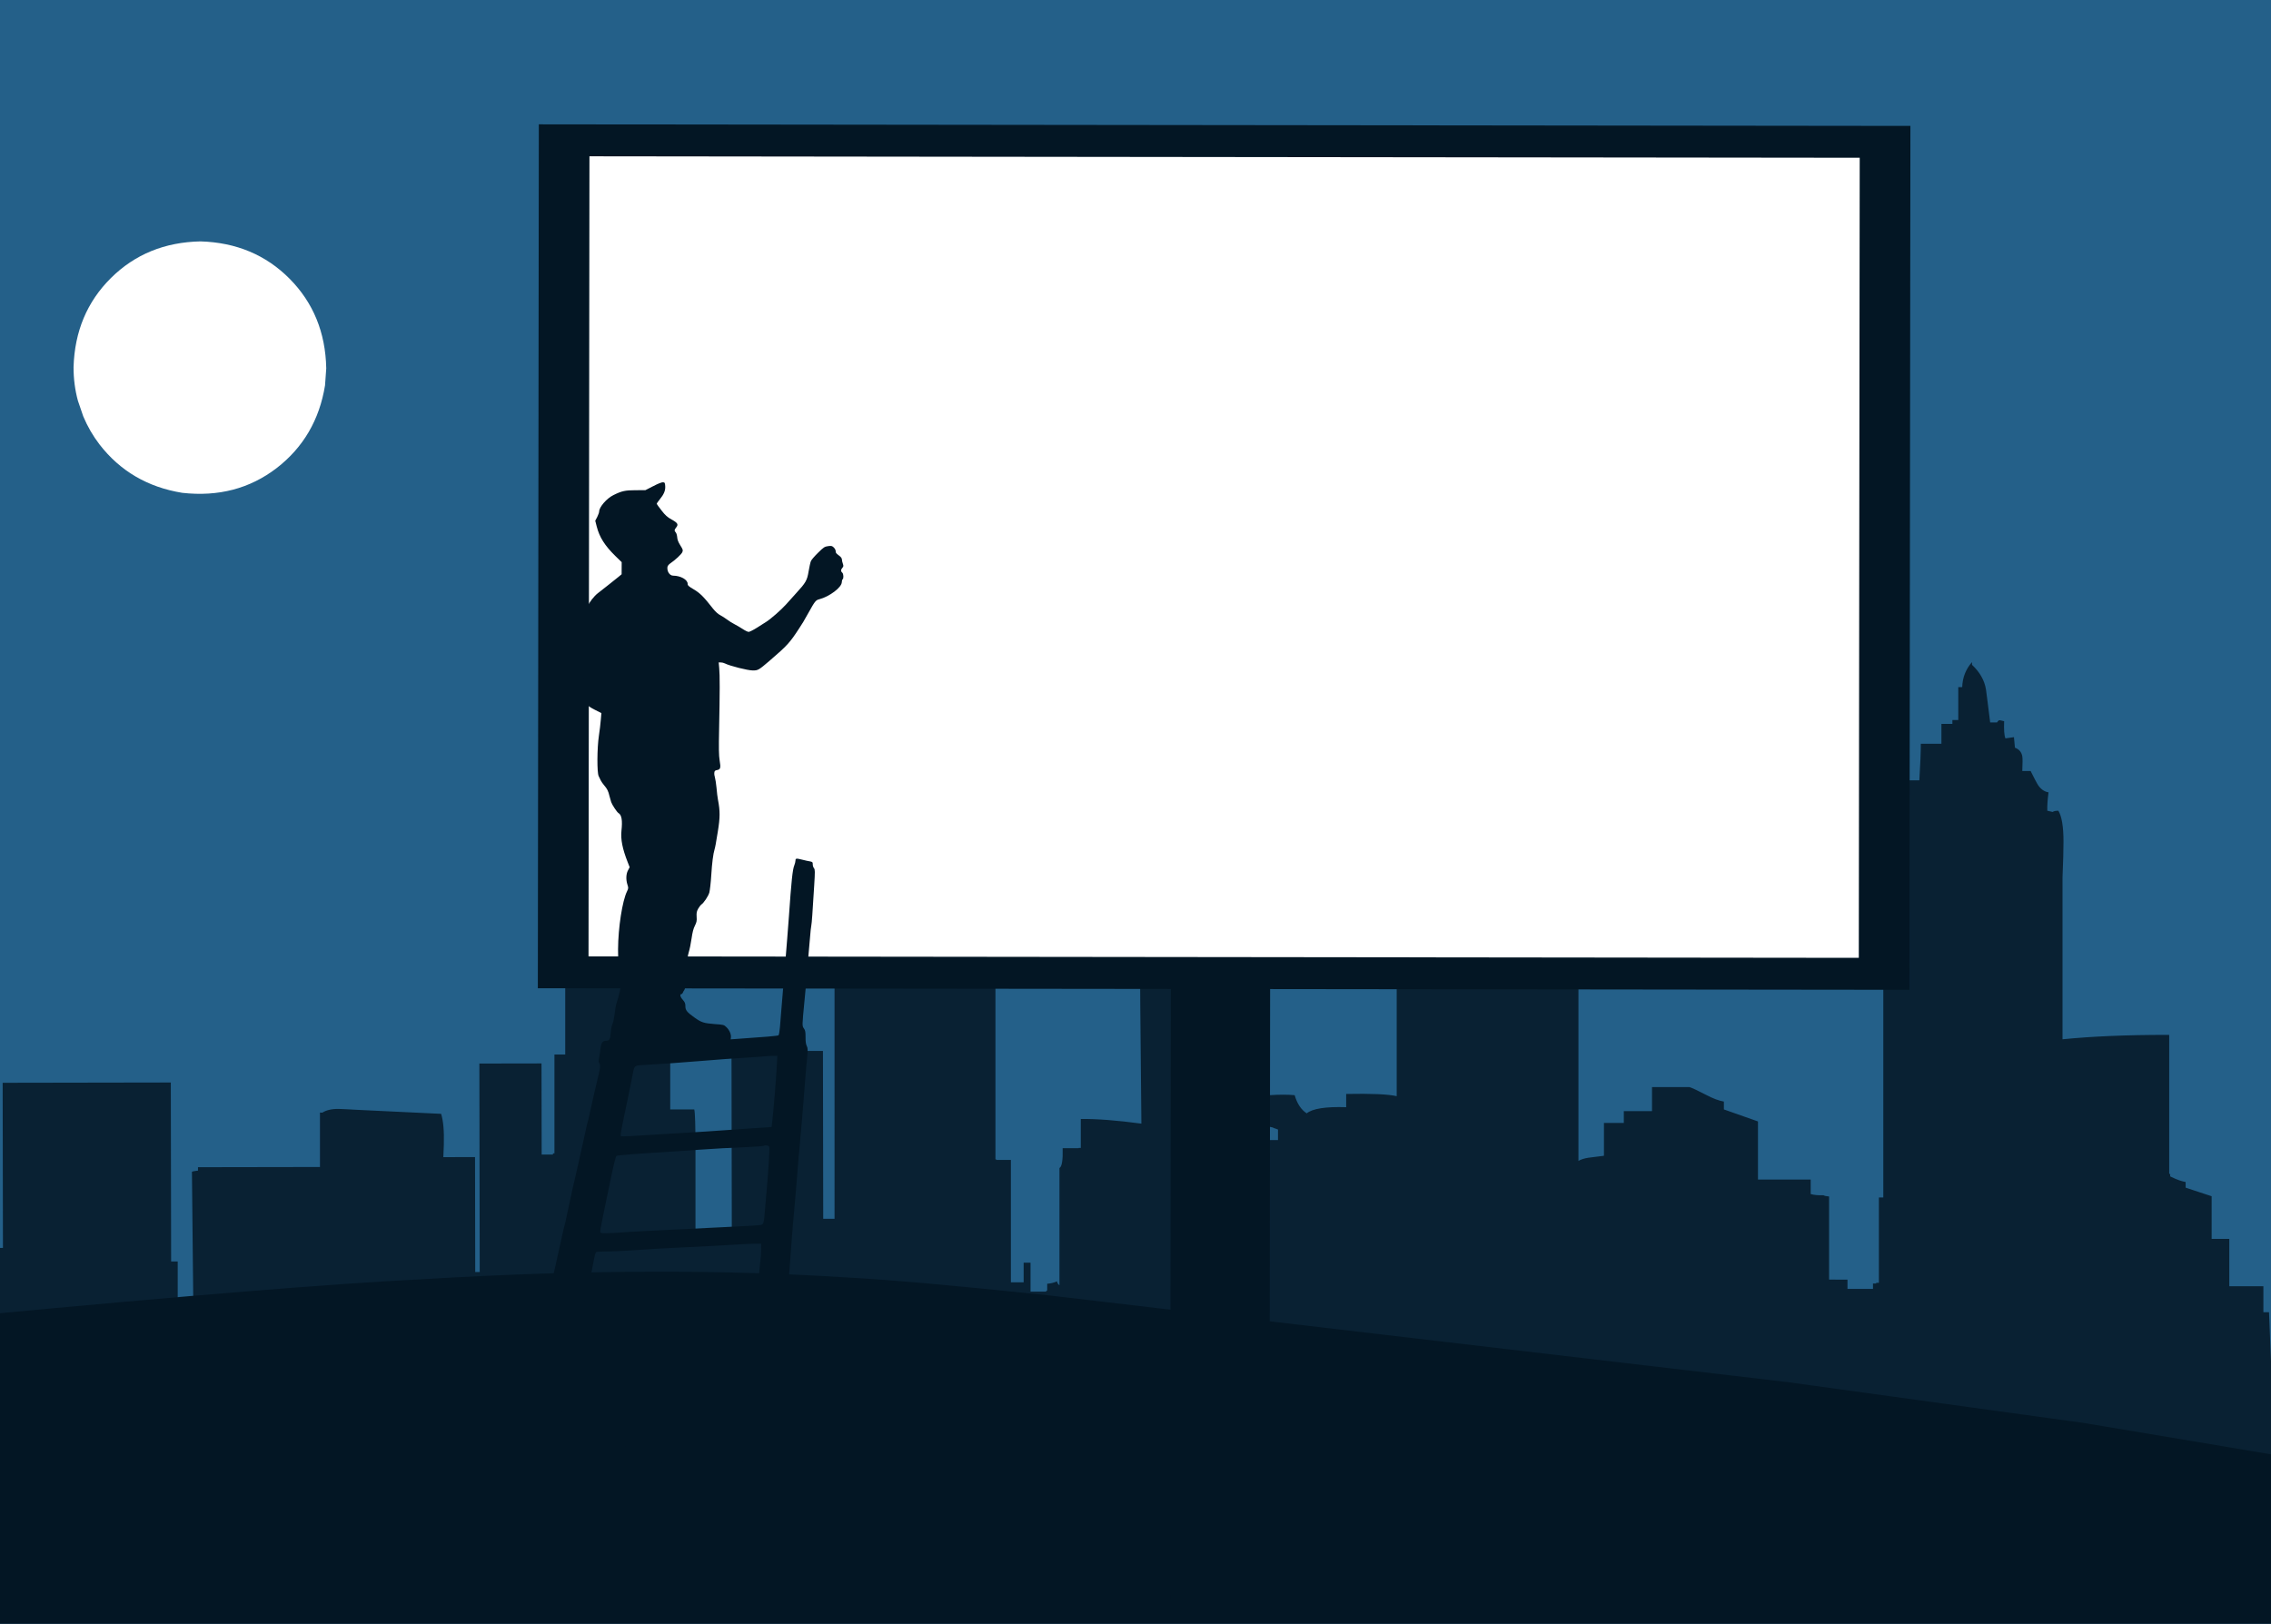<?xml version='1.0' encoding='utf-8'?>
<svg xmlns="http://www.w3.org/2000/svg" width="1404px" height="1004px" version="1.1" viewBox="-164 538 1404 1004"><rect x="-164" y="538" width="1404" height="1004" fill="#808080" stroke="none"/> <g fill="#246089"> <path d="m186.63 791.85c-0.086 2.6e-4 -0.169 0.034-0.23 0.096-0.061 0.061-0.095 0.144-0.095 0.23l0.805 502.78c2.4e-4 0.18 0.146 0.326 0.326 0.325l703.14-1.123c0.086-5e-4 0.169-0.034 0.23-0.096 0.061-0.061 0.095-0.144 0.095-0.23l-0.804-502.78c-2.4e-4 -0.18-0.147-0.325-0.326-0.325l-703.14 1.124z"/> </g> <g fill="#092133"> <path d="m194.09 1123.8 25.548-0.044 25.548-0.043q0.069 40.307 0.139 80.614-25.548 0.044-51.096 0.088-0.069-40.307-0.139-80.614"/> <path d="m194.42 1175 22.6-0.039q0.03 17.45 0.06 34.9-11.3 0.02-22.6 0.04-0.03-17.45-0.06-34.9"/> <path d="m190.35 1174 9.209-0.016 9.209-0.016q0.03 17.464 0.06 34.928-9.209 0.016-18.419 0.032-0.03-17.465-0.06-34.929"/> <path d="m253.44 1149.5 22.171-0.038 22.171-0.039q0.038 22.171 0.076 44.343-22.171 0.038-44.342 0.076-0.038-22.172-0.076-44.342"/> <path d="m319.79 1146.5 8.915-0.015 8.915-0.015q0.047 27.273 0.094 54.546-8.915 0.015-17.831 0.031-0.047-27.273-0.094-54.546"/> <path d="m338.94 1118 9.441-0.017 9.441-0.016q0.071 41.39 0.142 82.782-9.441 0.016-18.883 0.033-0.071-41.391-0.142-82.782"/> <path d="m415.55 1114.2 13.893-0.023 13.893-0.023q0.078 46.994 0.155 93.987-13.892 0.023-27.785 0.046-0.077-46.994-0.155-93.987"/> <path d="m783.17 1014.8v0.001l3.354 6.4e-4v-1.194l1.788 0.001 2.5e-4 -9.987 1.192 0.002c0.098-2.934 1.093-5.466 2.981-7.604l-2.4e-4 0.82c2.285 2.137 3.787 4.629 4.25 7.527 0.284 1.777 0.62 5.119 1.267 9.986l2.087 0.001c0.297-0.498 0.568-0.703 0.82-0.672 0.148 0.019 0.595 0.099 1.34 0.298-0.098 2.534 0.025 4.272 0.373 5.217l2.609-0.373 0.298 3.204c1.243 0.447 1.999 1.316 2.236 2.609 0.109 0.593 0.098 2.085-2.3e-4 4.471l2.534 0.001c0.398 0.693 0.974 2.037 2.012 3.874 0.902 1.597 2.138 2.408 3.43 2.607-0.298 2.187-0.423 4.05-0.373 5.59 0.695 0.15 1.242 0.274 1.639 0.372 0.298-0.249 0.869-0.372 1.714-0.372 1.042 1.69 1.565 4.818 1.565 9.39 0 2.534-0.098 6.186-0.298 10.957l3.7e-4 49.112c8.943-0.896 19.5-1.342 31.673-1.342l0.745 0.001 3.6e-4 42.18c0.098 0.051 0.2 0.1 0.298 0.151l1.4e-4 0.669c0.149 0.049 0.286 0.146 0.447 0.223 1.68 0.816 3.104 1.292 4.248 1.491l-1e-4 1.714 7.901 2.608 2.5e-4 12.966 5.365 0.002-1e-4 14.382 10.359 0.001 2.6e-4 7.899 1.713 0.001 2.455 61.034-697.25-35.167-2.1e-4 -19.156c0.249-0.049 0.571-0.125 0.969-0.222 0.347-1.589 0.612-2.736 0.82-3.429 0.388-1.294 1.218-1.963 2.459-2.012 0.198 0.347 0.447 0.521 0.745 0.522 0.447-0.297 0.72-0.769 0.82-1.415-0.298-0.399-0.505-1.267-0.596-2.608-0.108-1.588-0.174-2.46-0.224-2.608 0.497-0.049 0.845-0.124 1.044-0.224-0.447-0.247-0.696-0.647-0.745-1.193l0.969 0.003c0.049-0.35 0.223-0.575 0.522-0.674l-6e-5 0.224c0.1 0.098 0.198 0.323 0.298 0.669l4.472-0.223-1.4e-4 -0.447c-0.1-0.099-0.174-0.323-0.223-0.67l1.043 1e-3c0.049 0.048 0.124 0.122 0.224 0.221l-0.224 1.118c1.043 0.05 1.863-0.074 2.459-0.373 0.1-0.098 0.17-0.032 0.298 0.151 0.223 0.318 0.571 0.695 0.969 1.192-0.298 0.398-0.447 0.871-0.447 1.416 0.745 0.447 1.391 0.694 1.938 0.745 0.249-0.398 0.646-0.584 1.193-0.523 0.349 0.038 1.069 0.125 2.161 0.223l-1e-4 -1.118 0.224 0.001c0.398 0.793 0.943 1.266 1.64 1.415l-1.2e-4 -17.886 3.801 0.002c0.051-7.107-0.496-14.212-1.64-21.316 0.645 0.049 1.316 0.198 2.012 0.448v-1.193c-0.198-0.349-0.322-0.896-0.373-1.641l0.372 0.002c0.845 1.39 1.814 2.185 2.907 2.385l9e-5 -0.298c-1.043-1.044-1.316-1.987-0.82-2.832 0.149-0.795 0.503-1.224 0.969-1.491 0.587-0.336 0.92-0.72 1.118-0.967l-6e-5 -10.359c0.496-0.199 1.192-0.347 2.087-0.447 0.249 0.397 0.522 0.696 0.82 0.895-0.943 1.937-1.367 5.391-1.267 10.359 0.694-0.051 1.391-0.2 2.087-0.447l6e-5 2.83c0.298 0.497 0.412 1.032 0.224 1.565-0.111 0.315-0.373 0.844-0.671 1.642l0.82 0.002c0.249-1.244 1.216-2.038 2.906-2.388l6e-5 0.448c-0.695 0.297-1.118 0.944-1.267 1.938 0.994 0.199 1.689 0.47 2.087 0.819-1.242 1.491-1.874 4.497-1.938 9.018-0.035 2.535 0.051 6.211 0.298 11.03l2.161 0.002 1.2e-4 3.201 0.298 0.002v0.371c2.087-0.098 3.354 0.175 3.801 0.822 0.347 0.247 0.198 0.647-0.447 1.192l16.172 0.001v16.767l4.173 0.002-1.8e-4 -0.075 0.596 1e-3 -0.447-43.972c1.143-0.449 5.142-0.596 11.999-0.448 1.093-0.647 4.595-0.876 10.508-0.746 5.266 0.117 8.69 0.367 10.285 0.745 0.492 0.117 1.539 0.197 3.13 0.224 1.192 0.021 2.087 0.174 2.683 0.521 0.1 0.151 0.198 0.349 0.298 0.596l-2.4e-4 -18.854 0.745 0.001c1.143-0.747 2.807-1.151 4.993-1.12 1.293 0.018 3.304 0.164 6.037 0.298 11.427 0.56 19.775 0.945 25.041 1.192 0.645 2.037 0.948 5.194 0.82 9.467-0.072 2.385-0.249 5.762-0.447 10.136l1.267 0.002v2.83l2.832 0.002c0.745 2.234 1.054 6.085 0.894 11.55-0.088 3.03-0.249 7.178-0.447 12.446l4.024 3e-4 -6e-5 1.639 3.354 1e-3 -6e-5 1.64 2.832 0.002 1e-4 4.32 6.186 9e-4v4.395l0.82 0.003 6e-5 -0.076 0.298 0.001c0.049-3.826-0.049-7.032-0.298-9.615v-5.142l1.938 0.002-1.8e-4 -2.836 4.099 0.001c0.298 0.693 0.471 1.489 0.522 2.384l1.192 5e-4 -1.3e-4 -30.781 4.099 0.003 3.6e-4 -0.374 0.447 0.002-3.2e-4 -30.036 3.279 0.002-2.5e-4 -32.42c2.236-0.299 3.417-1.092 3.502-2.386 0.112-1.689 0.47-2.76 1.118-3.204 0.943-0.648 2.749-0.704 5.291-1.192 3.708-0.712 7.228-1.358 10.806-0.969 0.993 0.108 4.72 0.82 11.179 2.161l4.8e-4 54.703 7.303 1e-3c0.249 0.843 0.373 4.868 0.373 12.071l2.4e-4 24.818 7.527 0.001-1.8e-4 1.936 9.688 0.001 1.2e-4 5.216 4.769 5e-4 4.9e-4 21.612 0.224 0.001-3.7e-4 0.073 7.453 0.002 0.521-0.448v-1.565l1.267 1e-3 3.6e-4 -1.193 1.639 0.002-3.7e-4 -2.088 1.789 0.001v2.085l2.981 9e-4 -1.9e-4 -29.29 4.397 0.003-7.9e-4 -98.004c0.447-0.098 0.994-0.248 1.64-0.447 0.547-2.683 0.986-4.625 1.341-5.813 0.639-2.138 1.987-3.254 4.025-3.353 0.347 0.546 0.745 0.795 1.192 0.745 0.696-0.496 1.093-1.29 1.193-2.384-0.398-0.647-0.66-2.112-0.82-4.397-0.187-2.684-0.323-4.148-0.372-4.397 0.745-0.049 1.316-0.173 1.714-0.372-0.695-0.448-1.118-1.118-1.267-2.013l1.565 0.002c0.149-0.598 0.447-0.995 0.894-1.194v0.372c0.149 0.198 0.273 0.595 0.373 1.192l7.378-0.372 3.7e-4 -0.82c-0.149-0.2-0.273-0.596-0.373-1.194l1.639 0.002c0.1 0.096 0.249 0.222 0.447 0.371l-0.447 2.014c1.739 0.049 3.13-0.2 4.173-0.746 0.098-0.099 0.198 0.025 0.298 0.373 0.496 0.497 1.069 1.167 1.714 2.013-0.547 0.696-0.82 1.491-0.82 2.386 1.192 0.745 2.285 1.142 3.279 1.192 0.448-0.596 1.089-0.806 1.938-0.745 0.546 0.039 1.689 0.098 3.428 0.298l1.9e-4 -1.939 0.373 1e-3c0.745 1.49 1.714 2.283 2.906 2.385 0.547 0.2 1.069 0.2 1.565 2e-4 0.347 0.298 0.671 0.695 0.969 1.192-1.193 1.043-1.358 3.332-0.447 6.856 0.63 2.44 1.441 4.569 2.385 6.411l0.522 1e-3c0.049-0.598 0.175-1.146 0.373-1.642l0.373 0.002c0.298 1.488 1.143 2.434 2.534 2.831 0.298 0.546 0.45 1.517 0.373 2.906-0.072 1.293 0.004 2.203 0.372 2.684 0.278 0.362 1.118 0.869 2.459 1.564l6.6e-4 74.004 0.298 0.001-1.8e-4 0.148 4.397 0.002v37.187l3.876 0.002-3e-4 -5.964 2.087 0.002v8.79l4.621 2e-3 0.447-0.374 1.3e-4 -2.012c1.143-0.099 2.136-0.347 2.981-0.745 0.1 0.547 0.347 0.943 0.745 1.192l-1.5e-4 -35.624c0.746-0.399 1.069-2.411 0.969-6.039l4.844 0.002-1.4e-4 -0.076 0.671 0.002 1e-4 -8.794c4.919-0.049 11.055 0.422 18.407 1.414-0.298-27.077-0.447-47.398-0.447-60.961l0.894 0.002c0.894-0.599 2.758-1.219 5.589-1.865 2.832-0.646 5.068-0.969 6.707-0.969l-3.4e-4 -28.767 0.447 0.002v-0.448l1.269 0.001v26.828l0.373 1e-3v0.446c0.844-2e-4 1.987 0.125 3.428 0.373l-2e-4 2.012c0.149 0.2 0.298 0.596 0.447 1.194 2.634 0.049 4.62 0.571 5.962 1.565 0.347 0.595 0.572 1.863 0.671 3.801l-1.5e-4 7.006c-0.049 2.333-0.15 5.142-0.298 8.42l6e-4 50.38 2.459 0.002 1e-4 -2.462c1.042-0.298 4.023-0.421 8.943-0.373l-1.8e-4 -1.192 5.066 0.002-2e-4 -3.207-1.267-0.446c-0.2-0.15-0.622-0.274-1.269-0.373v-9.614c2.932-0.2 5.466-0.2 7.603-5e-4 0.745 2.583 1.962 4.422 3.652 5.515 1.787-1.441 5.787-2.062 11.998-1.863l-2e-4 -4.024c7.601-0.15 12.718 0.074 15.352 0.67l-3.6e-4 -49.932 34.132-1.565c2.085 0.645 6.629 3.059 13.636 7.229 0.841 0.501 3.328 1.565 7.453 3.205l5e-4 60.737c0.745-0.446 1.764-0.772 3.055-0.968 0.994-0.151 2.559-0.347 4.695-0.595l1.7e-4 -9.987 6.036 0.002 2e-4 -3.579 8.57 0.002-4.6e-4 -7.307 11.403 0.001c0.894 0.295 2.584 1.088 5.066 2.383 2.088 1.09 3.877 1.764 5.368 2.013l-1.6e-4 2.386 10.359 3.652 1.8e-4 17.662 16.022 9e-4 1.3e-4 4.396c0.944 0.298 2.236 0.422 3.876 0.372 0.347 0.2 0.918 0.322 1.714 0.373l2.5e-4 25.264 5.589 0.002 2.6e-4 2.829 7.749 9e-4 -2.5e-4 -1.641 0.972 0.001-2.5e-4 -0.225 0.82 0.002-1e-4 -25.936 1.341 0.001-4.8e-4 -119.91c0.943-0.397 2.757-0.545 5.438-0.447v-6.411l5.515 0.002c0.298-4.869 0.447-8.572 0.447-11.104l6.26 0.002v-6.038-3.5e-4z"/> </g> <g fill="#fff"> <path d="m622.55 928.15-0.721 11.825q-5.43 35.755-32.726 57.344-27.486 21.572-64.94 17.762-35.756-5.43-57.345-32.726-6.917-8.823-11.425-19.251l-3.801-10.726q-3.147-11.076-3.257-23.137 0.703-37.021 25.127-61.754 24.425-24.733 61.434-25.898 37.021 0.702 61.753 25.127 24.733 24.425 25.899 61.434z"/> </g> <g fill="#031624"> <path d="m392.02 1181.2q-33.472 0.053-70.502 2.3-39.285 1.908-134.57 10.909l0.118 72.707 3.9e-4 0.261 0.044 27.531c2.4e-4 0.18 0.146 0.326 0.326 0.325l703.14-1.123c0.086-5e-4 0.169-0.034 0.23-0.096 0.061-0.061 0.095-0.144 0.095-0.23l-0.044-27.53-0.045-28.298-64.284-10.772-90.102-12.429-224.58-26.363q-42.499-4.465-61.061-5.42-27.866-1.82-58.764-1.77z"/> </g> <g fill="#0d2a3e"> <path d="m528.19 1143.8 7.35-43.078q4.903-13.36 5.299-20.089 0.266-3.384 0.082-6.653l-1.193-12.425-0.065-3.539 4.328-37.819q-7.051-21.159-8.141-29.754-0.377-3.678 0.289-5.56 0.167-1.254 2.569-4.024 0.357-0.997 0.091-1.308l-4.683-6.614q-0.528-0.889 0.581-3.59-0.126-1.056-0.441-1.365l-6.022-6.337q-2.033-2.997-1.672-4.372-0.302-2.674 4.79-9.222l14.748-14.125 19.304 49.98q-6.198-16.962-3.971-20.521 1.812-4.563 14.484-3.466l26.194 45.025-5.032 135.9-68.89 2.959"/> </g> <g fill="#031624"> <path d="m534.23 853.14c6.6e-4 0.44-1.923 2.811-4.012 4.962-3.243 3.391-4.202 6.421-2.739 8.594 0.359 0.523 0.938 1.237 1.269 1.567 0.469 0.468 0.552 0.853 0.499 2.009l-0.08 1.431-2.477 0.169c-3.138 0.198-4.762 0.503-5.009 0.89-0.083 0.138-0.19 1.817-0.214 3.717-0.022 3.551 0.061 3.826 1.246 4.457 0.744 0.384 2.755 1.042 3.939 1.26 0.771 0.137 1.019 0.302 0.964 0.632-0.055 0.248-0.357 0.468-0.715 0.524-0.936 0.139-1.292 1.048-0.74 1.874 0.248 0.385 0.635 0.769 0.855 0.852 0.441 0.164 0.553 1.458 0.113 1.459-0.33 6.1e-4 -0.356 1.57-0.025 1.762 0.11 0.082 0.277 1.403 0.363 2.917 0.085 1.542 0.28 2.918 0.473 3.11 0.166 0.165 0.304 0.468 0.304 0.688 8e-4 0.496 1.05 2.752 1.713 3.686 0.662 0.935 0.691 1.678 0.43 10.956-0.234 8.342 0.103 12.994 1.239 17.205 1.136 4.32 1.413 5.531 1.553 7.183 0.14 1.679 0.14 1.679-0.85 2.452-0.55 0.414-1.401 1.324-1.923 2.04-1.566 2.149-5.295 11.516-5.786 14.517-0.218 1.487 0.341 6.607 0.866 7.597 0.221 0.413 0.745 1.155 1.186 1.65 0.414 0.495 0.994 1.595 1.243 2.421 0.581 1.816 1.96 3.19 3.667 3.628 1.102 0.274 1.185 0.356 1.186 1.181 8e-4 0.496-0.3 1.846-0.683 3.003-0.795 2.423-0.848 3.305-0.268 4.652 0.442 1.073 2.124 2.585 3.143 2.858 0.578 0.137 0.634 0.247 0.442 1.294-0.109 0.606-0.245 1.9-0.271 2.836-0.026 0.964-0.19 1.873-0.355 2.065-0.137 0.193-0.356 1.047-0.465 1.901-0.244 2.065 0.308 3.275 2.845 6.272 1.793 2.117 1.959 2.447 2.126 3.851 0.084 0.853 0.416 2.174 0.693 2.972 0.276 0.77 0.609 2.146 0.693 3.028l0.168 1.596-1.84 2.756c-2.115 3.197-3.981 6.999-5.488 11.296-0.877 2.48-1.068 3.416-1.065 5.095 3e-3 1.9 0.113 2.312 1.107 4.266 1.215 2.42 1.932 3.053 4.356 3.819 1.377 0.439 1.543 0.576 1.957 1.621 0.747 1.953 0.583 2.945-1.091 6.554-1.509 3.251-1.564 3.388-1.396 5.123 0.168 1.762 1.387 6.633 1.884 7.568 0.138 0.275 0.386 0.495 0.496 0.495 0.138-2e-4 1.318-2.205 2.635-4.904 4.884-9.946 6.86-13.804 8.7-16.945 0.412-0.716 0.769-1.377 0.768-1.46 0-0.083 0.412-0.799 0.906-1.571 0.522-0.799 1.153-1.846 1.455-2.315 1.181-2.039 5.547-8.901 6.838-10.83 0.769-1.13 1.922-2.949 2.526-3.996 1.345-2.287 2.307-3.556 1.373-1.792-1.317 2.48-3.623 6.559-5.682 10.058-2.334 3.969-4.448 7.688-5.354 9.368-4.062 7.468-6.917 13.005-10.374 20.114-0.219 0.44-0.961 1.901-1.647 3.223-0.686 1.323-1.702 3.444-2.25 4.739-0.96 2.231-0.987 2.397-0.9 5.15 0.086 2.229 0.253 3.193 0.75 4.376 0.636 1.458 0.664 1.789 0.732 9.909 0.065 6.36-0.014 8.645-0.26 9.361-1.864 4.958-2.083 5.812-1.78 6.197 1.104 1.32 3.579-0.335 9.488-6.319 4.425-4.467 4.48-4.495 0.908-0.304-2.446 2.866-6.541 6.975-8.191 8.189-0.522 0.414-1.43 0.8-2.008 0.912-1.266 0.25-1.431 0.553-1.977 3.61-0.518 2.864-1.092 5.425-2.46 10.713-1.149 4.544-1.832 7.959-2.458 12.117-0.218 1.652-0.49 3.36-0.545 3.773-0.054 0.386-0.575 1.873-1.123 3.305-0.548 1.405-1.233 3.554-1.506 4.765-1.641 6.748-2.243 9.116-2.435 9.309-0.11 0.138-1.045 0.304-2.092 0.416-1.817 0.196-1.899 0.224-1.981 0.939l-0.081 0.744-8.644 0.179 0.015 9.47 0.015 9.47 1.322 0.439c0.744 0.246 1.433 0.631 1.571 0.851 0.11 0.22 0.287 7.433 0.383 16.022l0.19 15.637-1.349 0.003c-1.294 0.002-4.019 0.254-9.359 0.84-3.165 0.362-7.982 1.141-14.449 2.362-4.651 0.861-6.881 1.278-8.67 1.556-0.991 0.167-2.477 0.499-3.303 0.721-0.826 0.222-4.046 0.64-7.156 0.947-5.918 0.588-10.597 1.063-16.79 1.762-2.037 0.224-5.698 0.615-8.12 0.839-2.422 0.252-4.954 0.586-5.642 0.752-1.266 0.332-10.236 3.237-18.711 6.059-2.641 0.885-5.338 1.743-5.971 1.909-0.935 0.249-1.321 0.581-2.254 1.931-0.604 0.909-1.648 2.343-2.362 3.253-0.687 0.882-2.225 2.949-3.434 4.63-1.209 1.654-2.445 3.335-2.719 3.721-0.302 0.386-1.841 2.425-3.434 4.521-1.593 2.095-2.912 3.996-2.912 4.188 6.2e-4 0.33 24.2 0.347 151.83 0.144 145-0.232 151.83-0.271 151.58-0.738-0.138-0.247-0.249-0.771-0.25-1.156-6.4e-4 -0.386-0.037-5.836-0.075-12.114-0.069-8.781-0.156-11.59-0.432-12.112-0.221-0.385-0.442-0.908-0.525-1.183-0.083-0.247-0.359-0.468-0.607-0.467-0.248 2e-4 -0.826-0.164-1.294-0.383-0.496-0.219-1.818-0.658-2.947-0.987-1.129-0.329-2.561-0.767-3.167-0.959-0.606-0.191-1.901-0.575-2.892-0.821-0.992-0.274-2.286-0.657-2.892-0.849-0.606-0.192-3.03-0.931-5.371-1.615-2.341-0.658-4.875-1.424-5.646-1.643-3.526-1.068-7.437-2.135-10.466-2.902-0.606-0.164-1.652-0.465-2.341-0.684-1.35-0.466-0.909-0.467-25.467-0.758-8.177-0.097-14.894-0.197-14.922-0.224-0.083-0.055-0.678-10.598-1.077-19.297-0.228-5.01-0.456-9.827-0.54-10.763-0.197-2.505-0.059-2.78 1.564-3.141 0.771-0.166 1.514-0.443 1.623-0.635 0.11-0.193 0.213-4.433 0.205-9.443-0.013-8.342-0.042-9.14-0.483-9.305-0.248-0.11-2.341-0.162-4.598-0.13l-4.157 0.033-0.415-1.183-0.443-1.21-3.469-0.077c-2.836-0.051-3.496-0.132-3.635-0.49-0.304-0.798-0.727-6.827-1.015-14.837-0.346-9.387-0.717-17.645-1.171-26.509-0.227-4.35-0.258-6.497-0.066-6.69 0.165-0.166 0.687-0.497 1.21-0.746l0.935-0.469 0.079-2.478c0.053-1.404 0.216-2.643 0.408-2.891 0.192-0.22 0.576-0.854 0.851-1.377 0.302-0.524 0.961-1.571 1.455-2.315 1.016-1.516 1.043-1.791 0.461-4.295-0.582-2.394-0.75-4.129-0.476-4.9 0.165-0.385 0.053-1.651-0.253-3.441-1.695-9.77-3.143-20.229-2.869-20.533 0.083-0.083 0.633-0.166 1.239-0.195 0.578-0.028 1.183-0.14 1.349-0.222 0.248-0.166 5.16-10.002 8.178-16.421 0.823-1.735 1.866-3.967 2.332-4.958 1.372-2.893 1.537-3.169 2.06-3.252 1.128-0.222 2.256-0.967 2.557-1.711 0.164-0.44 0.741-1.157 1.236-1.598 0.605-0.579 0.989-1.268 1.235-2.205 0.164-0.771 0.493-1.46 0.713-1.542 0.22-0.083 0.659-0.744 0.989-1.46 0.302-0.744 0.659-1.377 0.741-1.461 0.11-0.082 0.384-0.469 0.659-0.882 0.659-1.075 0.574-2.506-0.226-3.771l-0.663-1.073 0.631-1.212c2.937-5.594 4.062-7.99 3.841-8.21-0.331-0.33-1.846-1.126-12.647-6.587-4.684-2.361-9.148-4.639-9.891-5.022-0.744-0.412-1.515-0.741-1.681-0.741-0.193 2.4e-4 -1.346 1.984-2.581 4.409-3.814 7.522-4.665 9.092-5.188 9.782l-0.522 0.661-0.167-1.073c-0.083-0.66-0.664-1.871-1.464-3.053-0.718-1.101-1.546-2.613-1.795-3.383-0.249-0.77-0.884-2.339-1.354-3.467-0.94-2.173-2.296-6.438-2.933-9.217-0.943-4.128-1.856-7.21-2.408-8.31-0.497-0.962-0.856-1.237-3.391-2.83-1.46-0.879-1.709-1.181-1.875-2.062-0.139-0.743-0.608-1.431-1.629-2.42-1.544-1.512-1.406-1.044-2.627-7.347-0.777-3.825-1.253-9-1.036-10.845 0.136-1.019 0.052-1.845-0.252-2.753-0.249-0.715-0.443-1.761-0.444-2.367-0.002-1.404 0.465-1.653 3.576-1.905 1.294-0.112 2.532-0.307 2.697-0.417 1.1-0.662-0.581-1.623-3.445-1.949l-1.735-0.19-0.002-1.322c-0.001-0.743 0.135-1.432 0.328-1.542 0.302-0.194 1.266-0.47 4.898-1.357 0.825-0.194 2.752-0.693 4.265-1.108 6.769-1.8 6.604-1.911-2.646-2.006l-7.296-0.043-0.608-1.321-0.608-1.293 0.906-1.296c0.467-0.689 1.511-1.929 2.253-2.757 0.77-0.799 2.089-2.26 2.913-3.253 2.171-2.591 2.803-3.336 3.242-3.776 0.632-0.662-0.056-0.991-0.826-0.412-1.155 0.91-3.547 2.538-3.685 2.538-0.083 4e-4 -0.303 0.138-0.495 0.276-0.522 0.469-3.74 2.759-5.665 4.056-1.678 1.132-2.833 1.491-3.164 0.941-0.082-0.138-0.689-0.33-1.377-0.411-0.661-0.11-1.377-0.328-1.598-0.521-0.441-0.357-0.86-3.715-1.228-10.101-0.198-3.249-0.475-4.542-0.915-4.293-0.137 0.111-0.329 0.689-0.438 1.35-0.163 1.184-0.327 1.928-1.202 5.976-0.273 1.295-0.738 3.36-1.011 4.599-0.546 2.561-0.546 2.561-3.601 3.117-1.982 0.361-2.009 0.361-2.891-0.353-0.496-0.412-2.398-1.868-4.217-3.269-1.819-1.401-3.666-2.857-4.08-3.242-1.24-1.072-2.343-1.704-2.507-1.4-0.083 0.138 0.304 0.853 0.884 1.596 1.02 1.292 5.849 8.029 6.76 9.459 0.469 0.687 0.442 0.743-0.492 1.928-0.522 0.662-0.961 1.351-0.961 1.544 3e-4 0.22-1.458 0.333-4.872 0.42-2.698 0.06-5.065 0.174-5.285 0.257-0.248 0.055-0.441-0.11-0.524-0.44-0.055-0.303-0.442-0.853-0.855-1.237-1.351-1.21-1.627-1.897-1.797-4.815-0.282-4.239-0.699-6.771-1.863-11.56-2.744-11.476-3.247-16.155-2.125-20.782 0.629-2.589 0.597-5.59-0.122-7.433-1.133-2.971-1.328-4.127-0.861-4.872 0.11-0.192 1.018-0.552 1.981-0.801 1.981-0.499 3.852-1.575 3.851-2.181-5.6e-4 -0.221-0.139-0.936-0.333-1.596-0.249-0.99-0.223-1.514 0.133-2.973 0.356-1.377 0.355-1.818 0.107-2.065-0.524-0.495-2.892-0.959-5.618-1.12l-2.561-0.161-0.002-1.211c-0.002-1.074 0.135-1.349 1.482-2.7 3.106-3.172 3.155-6.64 0.149-10.215-0.745-0.879-1.766-2.282-2.235-3.079-0.772-1.293-1.627-1.897-1.626-1.126zm12.687 83.589c-0.109 0.881-0.409 2.313-0.683 3.222-0.685 2.231-2.852 7.273-3.648 8.568-0.384 0.607-0.769 1.268-0.878 1.488-0.22 0.468-0.522 0.992-1.757 2.865-0.879 1.378-0.933 2.094-0.081 1.487 1.54-1.131 4.041-3.612 5.003-4.964 1.291-1.873 1.621-2.067 0.743-0.468-1.043 1.873-4.067 4.796-7.092 6.866-0.33 0.221-1.375 0.993-2.337 1.683-2.227 1.628-3.383 2.18-5.034 2.376-1.789 0.196-2.203-0.244-1.71-1.98 0.192-0.688 0.466-1.322 0.576-1.405 0.33-0.193 0.303-0.083-0.136 1.212-0.493 1.35-0.217 1.707 1.352 1.705 1.404-0.002 2.367-0.527 4.923-2.761 1.43-1.241 2.089-1.986 2.088-2.426-5e-4 -0.33 0.301-1.102 0.686-1.708 0.385-0.606 1.043-1.763 1.483-2.535 4.254-7.936 5.818-11.379 6.2-13.665 0.273-1.707 0.521-1.405 0.304 0.44zm4.268 0.461c0.826 0.081 2.065 0.327 2.754 0.519 1.157 0.356 1.212 0.411 1.296 1.512 0.112 1.321 0.14 1.321-2.833 1.601-2.918 0.308-3.166 0.253-3.168-0.82-0.028-0.495-0.195-1.376-0.416-1.981-0.221-0.606-0.415-1.128-0.415-1.183 0-0.027 0.275-3.6e-4 0.633 0.054 0.33 0.082 1.294 0.218 2.148 0.299zm4.334 7.069c0.055 0.386 0.249 0.88 0.47 1.045 0.469 0.385 0.333 1.404-0.544 3.855-0.356 0.991-0.74 2.258-0.822 2.809-0.109 0.55-0.356 1.239-0.521 1.487-0.33 0.413-0.44 0.386-1.46-0.548-0.607-0.55-1.544-1.154-2.067-1.373l-0.937-0.412 0.327-2.01c0.191-1.101 0.353-2.864 0.379-3.883l-0.003-1.872 2.561 0.079c2.533 0.079 2.533 0.079 2.617 0.822zm-16.167 13.35c-3.546 3.584-7.479 5.875-8.746 5.107-0.496-0.302 0.164-0.798 2.255-1.683 2.503-1.078 5.419-2.844 6.931-4.251 2.062-1.903 1.842-1.517-0.439 0.827zm1.804 9.357c-0.357 0.744-1.152 2.425-1.756 3.747-1.152 2.507-2.47 4.767-2.663 4.575-0.11-0.138 1.727-4.546 2.661-6.364 0.522-1.048 2.252-3.5 2.362-3.39 0.055 0.027-0.219 0.688-0.604 1.432zm22.988-0.064c1.8e-4 0.138-0.138 0.083-0.276-0.137-0.138-0.22-0.276-0.551-0.277-0.688-1.8e-4 -0.165 0.138-0.083 0.276 0.138 0.138 0.22 0.276 0.523 0.276 0.688zm-15.414 2.034c-2.14 4.931-7.742 13.42-10.491 15.902-1.402 1.269-1.732 1.435-1.981 0.994-0.497-0.797 0.876-2.947 4.339-6.752 2.281-2.509 5.77-7.277 7.609-10.419 0.659-1.157 1.263-2.039 1.318-1.984 0.083 0.055-0.301 1.074-0.795 2.259zm16.021-0.659c0.083 0.357 0.056 0.605-0.054 0.55-0.111-0.082-0.276-0.44-0.332-0.825-0.083-0.357-0.056-0.605 0.054-0.55 0.11 0.083 0.276 0.44 0.332 0.825zm14.707 4.023c-3.021 4.878-7.361 10.887-10.466 14.415-2.006 2.288-2.116 2.426-3.848 3.998-1.017 0.91-0.99 0.882 0.302-0.744 0.742-0.937 3.27-4.107 5.633-7.029 2.363-2.949 5.055-6.45 6.017-7.801 1.675-2.453 2.472-3.445 2.665-3.446 0.055 0-0.082 0.276-0.302 0.606zm-29.99 11.363c-0.247 0.826-0.602 2.286-0.821 3.25-0.738 3.442-3.888 13.606-4.574 14.846-0.357 0.633-0.302 0.303 0.328-1.653 0.74-2.368 2.738-9.447 3.504-12.394 0.328-1.295 0.712-2.534 0.822-2.754 0.137-0.248 0.329-0.854 0.411-1.377 0.328-1.57 0.52-2.094 0.63-1.736 0.083 0.192-0.053 1.018-0.3 1.817zm43.345 7.612c0.332 1.1 0.996 3.302 1.494 4.898 0.83 2.614 1.44 5.201 1.137 4.899-0.249-0.247-2.323-6.328-2.711-7.979-0.97-3.991-0.917-5.174 0.08-1.817zm-0.031 15.087c0.254 4.211 0.202 6.221-0.21 6.47-0.303 0.194-0.528-2.78-0.703-9.084-0.119-5.286-0.119-5.424 0.242-3.58 0.222 1.046 0.529 3.854 0.671 6.194zm-4.569 35.438c-0.177 9.828-0.37 27.172-0.462 38.598-0.109 18.06-0.187 20.785-0.545 20.979-2.476 1.325-3.026 1.354-2.89 0.17 0.082-0.468 0.24-4.653 0.398-9.278 0.13-4.625 0.396-10.93 0.556-14.042 0.267-5.534 0.477-11.893 1.027-29.045 0.13-4.708 0.368-11.068 0.528-14.179 0.16-3.111 0.265-6.662 0.263-7.901-0.003-1.982 0.079-2.34 0.601-2.837 0.33-0.303 0.66-0.496 0.715-0.414 0.083 0.083-0.014 8.149-0.191 17.95zm-12.401-8.101c-1.505 6.059-5.504 18.399-8.136 25.147-0.22 0.606-0.603 1.598-0.823 2.204-0.247 0.606-0.603 1.487-0.795 1.983-0.22 0.468-0.384 0.937-0.384 1.019 5.5e-4 0.33-2.085 4.436-3.156 6.227-1.263 2.122-2.719 4.134-4.835 6.753-1.676 2.04-5.798 6.451-5.167 5.514 0.22-0.303 0.604-0.799 0.907-1.103 2.336-2.537 7.085-11.271 9.772-18.048 0.329-0.826 0.795-1.901 0.987-2.397 0.219-0.469 0.384-0.964 0.384-1.129-4e-4 -0.138 0.192-0.633 0.411-1.047 0.219-0.441 0.411-1.047 0.411-1.35-7e-4 -0.33 0.109-0.688 0.246-0.826 0.137-0.165 0.494-1.212 0.823-2.341 0.356-1.129 0.712-2.314 0.849-2.617 0.11-0.303 0.493-1.433 0.822-2.478 1.123-3.664 5.261-15.344 5.372-15.234 0.028 0.055-0.246 1.267-0.629 2.7-1.012 3.801-1.258 5.26-0.955 5.562 0.358 0.357 2.469-5.208 4.085-10.716 0.849-2.892 0.714-1.405-0.189 2.176zm-6.262 43.81c-0.846 4.352-1.995 9.088-2.461 10.246-0.137 0.303-0.658 1.79-1.206 3.305-0.52 1.515-1.398 3.94-1.973 5.372-0.549 1.433-1.782 4.903-2.741 7.713-4.384 13.056-5.645 16.5-8.607 23.69-2.002 4.849-3.457 7.549-4.639 8.624-1.045 0.938-3.465 2.07-3.769 1.769-0.138-0.138 1.536-3.169 2.168-3.913 0.33-0.414 3.351-5.126 4.064-6.366 0.878-1.571 3.897-7.577 4.336-8.679 0.219-0.523 0.686-1.625 1.07-2.452 0.357-0.827 1.152-2.81 1.727-4.408 0.576-1.597 1.48-3.994 2.029-5.344 0.768-1.873 0.904-2.507 0.656-2.754-0.193-0.193-0.358-0.192-0.441-0.026-0.055 0.138-0.549 1.102-1.126 2.094-3.431 6.2-3.019 5.539-9.088 14.716-7.415 11.244-12.609 17.337-15.306 17.92-0.661 0.139-0.249-0.33 2.143-2.619 2.392-2.289 5.305-5.433 6.486-7.031 0.11-0.165 0.604-0.799 1.099-1.406 1.483-1.902 1.18-2.177-1.213-1.071-0.825 0.387-1.568 0.69-1.651 0.69-0.275 3e-4 0.741-1.24 2.693-3.28 2.309-2.399 3.792-4.163 6.32-7.471 2.005-2.618 5.164-7.359 5.163-7.716-3e-4 -0.138 0.11-0.275 0.22-0.331 0.358-0.138 2.664-4.272 3.926-6.971 0.631-1.378 1.564-3.416 2.112-4.546 0.878-1.901 2.002-4.821 3.372-8.953 0.301-0.909 0.685-1.901 0.822-2.203 0.137-0.303 0.356-0.937 0.493-1.378 0.164-0.469 0.658-1.873 1.124-3.168 0.493-1.295 1.206-3.278 1.59-4.408 0.794-2.341 1.098-2.148 0.606 0.357z"/> </g> <g fill="#246089"> <path d="m-177.52 532.01c-0.176 0-0.344 0.07-0.468 0.194-0.124 0.125-0.194 0.294-0.193 0.469l1.638 1023c6e-4 0.366 0.297 0.662 0.663 0.661l1430.6-2.285c0.176 0 0.344-0.07 0.468-0.194 0.124-0.124 0.194-0.293 0.194-0.469l-1.637-1023c-8e-4 -0.366-0.298-0.662-0.664-0.661l-1430.6 2.287z"/> </g> <g fill="#092133"> <path d="m-162.36 1207.5 51.98-0.089 51.98-0.088q0.141 82.008 0.282 164.02-51.98 0.089-103.96 0.179-0.141-82.009-0.282-164.02"/> <path d="m-161.68 1311.5 22.991-0.04 22.991-0.039q0.061 35.503 0.122 71.007-22.991 0.04-45.982 0.08-0.061-35.504-0.122-71.008"/> <path d="m-169.96 1309.6 37.475-0.064q0.061 35.533 0.122 71.066-18.737 0.033-37.475 0.066-0.061-35.534-0.122-71.068"/> <path d="m-41.597 1259.7 90.219-0.154q0.078 45.11 0.155 90.218-45.11 0.079-90.219 0.156-0.078-45.11-0.155-90.22"/> <path d="m93.397 1253.5 18.14-0.031 18.14-0.03q0.096 55.49 0.191 110.98-18.14 0.032-36.279 0.063-0.095-55.49-0.191-110.98"/> <path d="m132.36 1195.6 38.419-0.066q0.145 84.214 0.29 168.43-19.21 0.034-38.419 0.068-0.145-84.215-0.29-168.43"/> <path d="m288.24 1187.9 56.532-0.093q0.158 95.614 0.315 191.23-28.266 0.047-56.532 0.094-0.158-95.614-0.315-191.23"/> <path d="m1036.2 985.61-3e-4 2e-3 6.824 9.5e-4v-2.429l3.639 0.003 4e-4 -20.32 2.426 0.003c0.2-5.968 2.223-11.121 6.065-15.47l-2e-4 1.668c4.649 4.348 7.704 9.419 8.646 15.314 0.578 3.615 1.261 10.413 2.577 20.318l4.246 0.002c0.603-1.013 1.155-1.43 1.668-1.367 0.301 0.037 1.21 0.201 2.726 0.607-0.201 5.155 0.052 8.692 0.758 10.614l5.307-0.759 0.606 6.52c2.53 0.909 4.066 2.676 4.549 5.308 0.221 1.206 0.201 4.242-2e-4 9.097l5.155 0.003c0.81 1.41 1.981 4.143 4.094 7.882 1.835 3.248 4.349 4.9 6.977 5.306-0.606 4.449-0.861 8.239-0.758 11.373 1.414 0.305 2.526 0.558 3.336 0.757 0.606-0.506 1.768-0.758 3.487-0.758 2.12 3.439 3.184 9.804 3.184 19.105 5e-4 5.155-0.199 12.585-0.606 22.293l6e-4 99.924c18.196-1.823 39.675-2.73 64.442-2.729l1.517 0.003 4e-4 85.82c0.2 0.103 0.407 0.204 0.607 0.307l4e-4 1.361c0.303 0.1 0.583 0.296 0.909 0.456 3.418 1.659 6.317 2.628 8.643 3.032l1e-4 3.488 16.075 5.306 7e-4 26.381 10.917 0.003-3e-4 29.262 21.076 0.003 5e-4 16.07 3.485 3e-3 4.996 124.18-1418.6-71.552-3.6e-4 -38.974c0.506-0.1 1.161-0.253 1.971-0.452 0.707-3.232 1.245-5.567 1.668-6.977 0.79-2.634 2.478-3.992 5.004-4.094 0.403 0.707 0.91 1.06 1.516 1.061 0.91-0.603 1.465-1.565 1.668-2.878-0.607-0.813-1.027-2.58-1.213-5.308-0.22-3.231-0.355-5.004-0.455-5.307 1.01-0.1 1.719-0.253 2.123-0.455-0.91-0.503-1.416-1.315-1.516-2.426l1.971 0.005c0.1-0.712 0.455-1.17 1.061-1.37l3e-5 0.455c0.203 0.2 0.403 0.658 0.607 1.362l9.098-0.454-2.6e-4 -0.909c-0.203-0.2-0.355-0.658-0.455-1.364l2.123 0.002c0.1 0.097 0.252 0.249 0.455 0.449l-0.455 2.274c2.123 0.101 3.791-0.151 5.004-0.758 0.203-0.2 0.346-0.066 0.607 0.307 0.454 0.647 1.161 1.413 1.971 2.425-0.607 0.809-0.91 1.772-0.91 2.881 1.516 0.909 2.83 1.413 3.942 1.516 0.507-0.809 1.315-1.187 2.426-1.065 0.71 0.079 2.174 0.254 4.397 0.456l-1.2e-4 -2.275 0.455 0.003c0.81 1.613 1.92 2.575 3.336 2.877l-2.5e-4 -36.391 7.734 0.003c0.103-14.459-1.01-28.916-3.336-43.369 1.313 0.099 2.678 0.403 4.094 0.91l2.1e-4 -2.427c-0.403-0.709-0.655-1.823-0.758-3.339l0.758 0.003c1.719 2.83 3.691 4.446 5.914 4.852l5e-5 -0.607c-2.123-2.123-2.678-4.041-1.668-5.761 0.303-1.617 1.024-2.49 1.971-3.033 1.195-0.684 1.871-1.465 2.275-1.968l-9e-5 -21.077c1.01-0.407 2.426-0.707 4.245-0.909 0.507 0.806 1.062 1.416 1.668 1.82-1.92 3.941-2.781 10.969-2.578 21.076 1.413-0.103 2.83-0.406 4.246-0.909l-6e-5 5.758c0.607 1.011 0.838 2.1 0.455 3.185-0.226 0.639-0.758 1.716-1.365 3.339l1.668 0.004c0.506-2.531 2.475-4.147 5.914-4.86l-2.1e-4 0.913c-1.413 0.603-2.274 1.92-2.578 3.943 2.023 0.405 3.436 0.957 4.246 1.667-2.526 3.033-3.814 9.15-3.942 18.348-0.072 5.155 0.103 12.636 0.607 22.441l4.397 0.003 1.7e-4 6.514 0.606 0.003 2.45e-4 0.756c4.246-0.201 6.824 0.355 7.733 1.671 0.707 0.504 0.403 1.317-0.91 2.426l32.904 0.002 1.52e-4 34.114 8.491 0.003-2.44e-4 -0.154 1.213 0.003-0.91-89.467c2.326-0.913 10.463-1.213 24.413-0.913 2.223-1.316 9.348-1.783 21.38-1.517 10.714 0.237 17.68 0.746 20.925 1.516 1.002 0.238 3.131 0.399 6.369 0.456 2.426 0.043 4.246 0.354 5.458 1.06 0.203 0.307 0.403 0.71 0.607 1.212l-5.49e-4 -38.362 1.516 0.003c2.326-1.519 5.711-2.342 10.159-2.278 2.631 0.037 6.722 0.335 12.282 0.607 23.25 1.139 40.234 1.922 50.948 2.425 1.313 4.146 1.929 10.568 1.668 19.261-0.146 4.854-0.506 11.725-0.909 20.622l2.578 0.003-9.4e-5 5.759 5.762 0.004c1.516 4.546 2.143 12.379 1.82 23.5-0.18 6.166-0.506 14.605-0.91 25.324l8.188 0.002-3e-5 3.334 6.823 0.002-1.8e-4 3.336 5.762 0.003 2.2e-4 8.789 12.585 0.004-3e-5 8.942 1.668 0.005 3e-5 -0.156 0.607 0.004c0.1-7.785-0.1-14.308-0.607-19.564l-1.8e-4 -10.462 3.942 0.003 1.8e-4 -5.769 8.34 3e-3c0.607 1.41 0.959 3.029 1.061 4.85l2.426 0.002-6.1e-4 -62.628 8.339 0.004 1.2e-4 -0.761 0.91 3e-3 -4.9e-4 -61.111 6.672 3e-3 -4.9e-4 -65.962c4.549-0.608 6.952-2.222 7.127-4.853 0.229-3.437 0.957-5.615 2.274-6.52 1.918-1.319 5.593-1.433 10.766-2.425 7.543-1.449 14.707-2.764 21.986-1.972 2.021 0.22 9.604 1.669 22.745 4.397l7.3e-4 111.3 14.86 0.002c0.507 1.714 0.758 9.905 0.759 24.561l5e-4 50.495 15.315 0.002-1.8e-4 3.94 19.712 0.003v10.612l9.704 0.002 3.7e-4 43.97 0.455 0.004-1.2e-4 0.148 15.163 0.003 1.061-0.912 2.3e-4 -3.185 2.578 0.003 1.8e-4 -2.428 3.336 0.002-2.4e-4 -4.249 3.639 0.003 2.5e-4 4.243 6.065 0.002-4.3e-4 -59.593 8.947 0.003-0.002-199.4c0.91-0.2 2.023-0.503 3.336-0.909 1.113-5.459 2.007-9.409 2.729-11.827 1.3-4.35 4.043-6.621 8.188-6.824 0.707 1.11 1.516 1.619 2.426 1.517 1.416-1.01 2.223-2.626 2.426-4.853-0.81-1.315-1.343-4.298-1.668-8.946-0.382-5.46-0.658-8.441-0.758-8.946 1.516-0.1 2.678-0.351 3.487-0.758-1.413-0.91-2.274-2.274-2.578-4.094l3.185 0.003c0.303-1.216 0.91-2.025 1.819-2.429l-5e-5 0.758c0.304 0.403 0.555 1.211 0.758 2.426l15.012-0.757 7e-5 -1.668c-0.303-0.406-0.555-1.214-0.758-2.429l3.336 0.003c0.203 0.196 0.506 0.452 0.91 0.754l-0.909 4.099c3.539 0.099 6.369-0.407 8.491-1.518 0.201-0.203 0.403 0.052 0.607 0.758 1.01 1.011 2.175 2.374 3.488 4.095-1.113 1.416-1.668 3.034-1.668 4.856 2.426 1.516 4.649 2.323 6.672 2.426 0.91-1.213 2.216-1.64 3.942-1.516 1.11 0.08 3.436 0.2 6.975 0.607l3e-4 -3.945 0.758 0.003c1.517 3.03 3.487 4.645 5.913 4.851 1.113 0.407 2.175 0.408 3.184 7e-4 0.707 0.607 1.365 1.414 1.972 2.426-2.426 2.123-2.763 6.78-0.91 13.951 1.283 4.964 2.933 9.297 4.852 13.044l1.061 0.002c0.1-1.217 0.355-2.332 0.758-3.342l0.758 0.003c0.606 3.03 2.326 4.952 5.155 5.759 0.607 1.11 0.916 3.086 0.758 5.913-0.146 2.63 0.009 4.482 0.758 5.46 0.566 0.739 2.275 1.769 5.004 3.184l0.002 150.57 0.606 0.003-1.8e-4 0.3 8.947 0.003 6e-5 75.66 7.885 0.004-3e-4 -12.133 4.245 0.003 1.7e-4 17.886 9.401 0.003 0.909-0.761 6.7e-4 -4.094c2.325-0.201 4.345-0.707 6.065-1.516 0.203 1.112 0.707 1.919 1.516 2.425l-4.4e-4 -72.48c1.517-0.813 2.175-4.904 1.972-12.286l9.855 0.004-1.8e-4 -0.154 1.365 0.002v-17.892c10.008-0.099 22.493 0.859 37.453 2.877-0.607-55.091-0.91-96.438-0.911-124.03l1.82 0.006c1.819-1.218 5.611-2.481 11.372-3.796 5.762-1.315 10.31-1.972 13.647-1.972l-3.5e-4 -58.529 0.909 0.003v-0.912l2.581 0.002 7.6e-4 54.585 0.758 0.002-2e-4 0.907c1.717-8e-4 4.043 0.254 6.975 0.758l-4e-4 4.094c0.303 0.406 0.607 1.213 0.91 2.429 5.359 0.099 9.401 1.161 12.131 3.184 0.706 1.21 1.165 3.791 1.364 7.733l-3.6e-4 14.255c-0.1 4.748-0.306 10.462-0.606 17.131l0.002 102.5 5.003 3e-3 -2e-4 -5.008c2.12-0.606 8.185-0.857 18.196-0.758l1.9e-4 -2.426 10.308 0.003 1.9e-4 -6.524-2.578-0.909c-0.406-0.303-1.264-0.558-2.581-0.758v-19.56c5.965-0.407 11.12-0.407 15.469-0.002 1.517 5.256 3.991 8.998 7.43 11.22 3.636-2.933 11.776-4.194 24.413-3.791l-9.6e-4 -8.187c15.467-0.304 25.878 0.15 31.236 1.364l-5e-4 -101.59 69.446-3.184c4.242 1.313 13.487 6.225 27.745 14.708 1.712 1.018 6.772 3.184 15.164 6.521l2.5e-4 123.58c1.516-0.909 3.591-1.57 6.217-1.97 2.023-0.307 5.207-0.708 9.553-1.21v-20.319l12.282 0.003 6.1e-4 -7.282 17.437 0.005-5e-4 -14.867 23.2 0.003c1.819 0.601 5.257 2.213 10.307 4.85 4.248 2.218 7.888 3.589 10.921 4.093l-2.5e-4 4.856 21.077 7.429 6e-4 35.936 32.599 0.002 2.7e-4 8.943c1.92 0.607 4.549 0.858 7.885 0.758 0.706 0.406 1.868 0.656 3.487 0.759l-2.4e-4 51.402 11.372 0.003 1.2e-4 5.756 15.767 0.003 1e-4 -3.339 1.977 0.003 3.6e-4 -0.457 1.667 0.003-2.5e-4 -52.77 2.729 0.004-0.002-243.98c1.92-0.809 5.611-1.109 11.066-0.909l3.4e-4 -13.044 11.22 0.003c0.607-9.908 0.909-17.441 0.909-22.594l12.737 0.004-1e-4 -12.285v-6.3e-4z"/> </g> <g fill="#031624"> <path d="m240.37 1324.3q-68.102 0.109-143.44 4.681-79.929 3.881-273.8 22.194l0.24 147.93 8.8e-4 0.53 0.09 56.014c6e-4 0.366 0.297 0.662 0.663 0.661l1430.6-2.285c0.176 0 0.344-0.07 0.468-0.194 0.124-0.124 0.194-0.293 0.194-0.469l-0.09-56.014-0.092-57.576-130.79-21.921-183.32-25.286-456.93-53.64q-86.468-9.084-124.24-11.026-56.697-3.703-119.56-3.603z"/> </g> <g fill="#fff"> <path d="m37.7 765.71-0.76 10.596q-5.212 32.01-29.894 51.106-24.853 19.08-58.401 15.304-32.01-5.212-51.106-29.894-6.118-7.978-10.06-17.372l-3.305-9.654q-2.715-9.961-2.698-20.778 0.985-33.189 23.123-55.132 22.139-21.943 55.335-22.634 33.189 0.985 55.132 23.123 21.943 22.139 22.634 55.335"/> </g> <g fill="#031624"> <path d="m621.24 1129.8-61.383-0.07q-0.006 9.863-0.017 19.727l-0.006 7e-4q-0.211 188.55-0.428 377.1l61.383 0.329q0.217-188.68 0.434-377.36l-0.006 7e-4q0.018-9.864 0.029-19.728z"/> </g> <g> <path d="m621.29 1093.9-61.384-0.072q-0.021 17.948-0.041 35.896l61.377 0.07q0.027-17.947 0.048-35.894z"/> </g> <g fill="#031624"> <path d="m169.12 614.88 847.95 0.975q-0.307 267.08-0.614 534.16-423.97-0.486-847.95-0.972l0.613-534.16"/> </g> <g fill="#fff"> <path d="m200.41 634.64 785.32 0.903-0.568 494.7-785.32-0.9 0.568-494.71"/> </g> <g fill="#031624"> <path d="m239.85 838.58-4.875 2.502-6.078 0.016c-6.418 0.014-8.56 0.489-13.679 3.038-4.144 2.02-8.791 7.392-8.806 10.163-0.003 0.535-0.546 2.039-1.185 3.348l-1.228 2.327 0.905 3.554c1.667 6.573 4.993 11.841 11.522 18.246l3.918 3.813-0.02 3.744-0.02 3.744-2.1 1.739c-2.197 1.788-8.936 7.148-12.695 10.045-2.246 1.738-5.281 5.66-6.266 8.038-1.084 2.668-2.483 9.662-2.945 14.279-0.259 2.916-0.807 5.441-1.446 6.799-1.771 3.783-1.261 8.453 1.577 14.157 1.155 2.292 1.249 2.778 0.756 4.137-0.345 0.874-0.451 2.429-0.262 3.548 0.424 2.628-0.072 4.278-1.435 4.708-1.704 0.477-2.78 1.687-2.788 3.048-0.008 1.507 1.197 3.459 2.169 3.464 0.389 0.002 0.919 0.832 1.206 1.854 1.099 3.652 2.887 5.558 7.445 7.867l4.267 2.162-0.363 4.18c-0.158 2.284-0.716 6.706-1.171 9.766-1.16 7.725-1.241 22.942-0.134 25.039 0.385 0.78 1.01 1.999 1.298 2.681 0.337 0.682 1.253 2 2.026 2.928 1.933 2.198 2.654 3.709 3.319 6.63 0.333 1.314 0.81 3.019 1.098 3.847 0.671 1.851 3.613 6.243 4.486 6.734 1.987 1.129 2.552 4.584 1.837 11.046-0.514 5.248 0.573 10.942 3.883 19.372l1.199 3.069-1.031 1.94c-1.228 2.278-1.344 5.779-0.339 8.847 0.67 1.997 0.62 2.288-0.265 4.132-2.9 5.916-5.468 22.433-5.54 35.803-0.036 6.661 0.375 11.671 1.635 21.402 0.234 1.752-0.813 6.56-2.79 12.626-0.248 0.825-0.699 3.497-0.956 5.975-0.305 2.478-0.854 5.198-1.297 6.07-0.442 0.873-0.942 3.301-1.099 5.44-0.314 4.228-0.854 5.101-3.09 5.089-1.847-0.009-2.827 1.298-3.184 4.358-0.154 1.458-0.556 4.033-0.857 5.732-0.45 2.283-0.455 3.158-0.019 3.598 0.725 0.733 0.715 2.629 0.069 5.349-1.74 7.138-5.474 23.502-6.622 29.039-0.149 0.68-0.546 2.088-0.843 3.156-0.297 1.067-0.845 3.448-1.196 5.342-0.399 1.845-1.246 5.779-1.943 8.742-0.648 2.913-1.794 8.061-2.541 11.412-0.747 3.351-1.792 7.867-2.29 10.052-0.547 2.185-1.592 6.798-2.291 10.198-0.748 3.4-1.496 6.994-1.695 7.917-0.248 0.922-0.648 3.011-0.997 4.613-0.3 1.603-0.748 3.545-0.996 4.37-0.296 0.776-1.143 4.613-1.99 8.498-1.395 6.313-1.944 8.838-3.488 15.783-0.249 1.068-0.747 3.35-1.194 5.098-0.398 1.748-0.996 4.37-1.295 5.828-0.348 1.457-1.096 4.856-1.742 7.527-1.094 4.516-4.331 18.89-4.881 21.61-0.15 0.68-0.847 3.836-1.594 7.041-1.942 8.546-3.735 16.559-4.484 20.153-0.598 2.72-2.042 9.033-3.731 15.782-0.249 1.069-0.946 4.128-1.544 6.798-1.745 8.061-1.894 8.643-2.689 11.897-1.941 8.304-6.274 27.534-6.725 30.108-0.25 1.214-0.647 2.816-0.895 3.641-0.296 0.777-0.744 2.768-1.093 4.37-0.3 1.603-0.898 4.226-1.344 5.827-1.143 4.564-1.442 5.924-2.887 12.382-1.546 7.139-4.133 18.162-5.225 22.337-0.843 3.058-2.387 9.856-3.433 14.567-0.548 2.526-1.296 5.973-1.694 7.673l-0.745 3.01 26.011 0.14 0.796-3.302c0.399-1.797 0.897-4.079 1.097-5.05 0.202-1.361 0.594-1.893 1.373-2.084 0.584-0.094 11.574-0.375 24.41-0.598 12.837-0.224 33.065-0.649 44.979-0.974 37.735-1.062 56.65-1.349 57.085-0.909 0.193 0.244 0.322 3.357 0.157 7.003l-0.23 6.611 19.156 0.102 0.257-2.575c0.153-1.361 0.568-6.123 0.834-10.546 0.315-4.423 0.782-9.866 1.038-12.149 0.508-4.13 0.717-6.705 2.643-30.373 1.821-22.258 2.085-26.098 2.657-33.048 0.579-8.165 1.252-15.892 2.338-27.943 0.416-4.957 0.987-11.858 1.249-15.308 0.262-3.499 0.834-10.498 1.299-15.552 0.416-5.102 1.247-14.919 1.819-21.869 0.524-6.949 1.251-15.697 1.563-19.439 0.312-3.742 0.937-11.518 1.357-17.253 0.42-5.734 0.996-13.413 1.258-17.01 0.262-3.597 0.834-10.498 1.298-15.309 0.878-9.525 1.502-17.204 2.337-27.701 0.263-3.742 0.729-9.088 1.036-11.906 0.512-4.811 2.59-29.597 3.637-43.496 0.262-3.499 0.729-9.088 1.088-12.441 0.515-5.394 0.471-6.269-0.202-7.634-0.529-1.024-0.763-2.776-0.749-5.45 0.017-3.257-0.172-4.182-0.992-5.354-1.159-1.562-1.158-1.708 0.283-16.529 0.461-4.421 1.083-11.517 1.398-15.794 0.363-4.277 0.831-9.963 1.089-12.636 0.257-2.673 0.673-7.726 0.984-11.177 0.262-3.499 0.621-6.949 0.819-7.677 0.299-1.409 0.72-7.338 1.786-24.835 0.532-8.506 0.49-9.722-0.138-10.454-0.435-0.489-0.769-1.56-0.765-2.386 0.007-1.362-0.186-1.557-1.789-1.857-1.02-0.151-3.06-0.6-4.565-0.997-3.884-0.993-4.322-0.898-4.33 0.512-0.004 0.68-0.351 2.04-0.745 3.01-1.034 2.425-1.802 9.665-3.33 31.731-0.265 4.132-0.784 10.255-1.045 13.608-0.31 3.353-0.778 9.136-1.042 12.879-0.521 6.561-1.613 19.682-2.599 31.346-0.26 3.062-0.625 7.727-0.833 10.352-0.208 2.576-0.61 4.907-0.903 5.1-0.44 0.386-9.195 1.118-25.246 2.198l-4.329 0.318 0.152-1.166c0.253-1.895-0.899-4.527-2.641-6.238-1.645-1.613-1.79-1.663-7.282-2.033-6.853-0.523-8.357-1.017-12.668-4.103-4.65-3.331-5.567-4.503-5.554-7.031 0.009-1.702-0.327-2.433-1.68-3.995-1.595-1.759-1.877-3.462-0.662-3.455 0.243 0.001 0.585-0.386 0.783-0.871 0.148-0.437 0.541-1.164 0.883-1.551 0.783-1.017 1.75-9.083 1.783-15.209 0.02-3.647 0.324-5.979 0.968-8.163 0.544-1.699 1.342-5.535 1.748-8.548 0.555-3.838 1.151-6.218 2.085-7.963 1.081-2.182 1.232-3.008 1.05-5.488-0.132-2.529 0.018-3.257 1-5.051 0.687-1.115 1.47-2.18 1.812-2.421 1.561-0.964 4.404-5.227 5.048-7.509 0.348-1.408 0.908-6.121 1.175-10.544 0.48-7.825 1.19-13.315 2.081-16.276 0.396-1.359 0.746-3.156 1.954-10.686 1.458-8.889 1.479-12.827 0.107-19.934-0.284-1.363-0.656-4.622-0.885-7.298-0.277-2.676-0.7-5.547-0.987-6.423-0.287-0.828-0.475-2.142-0.373-2.919 0.103-1.069 0.445-1.408 1.564-1.596 2.239-0.377 2.535-1.299 1.733-5.922-0.518-3.163-0.592-7.393-0.331-19.839 0.459-22.169 0.47-33.205 0.054-37.34l-0.322-3.502 1.313 0.007c0.778 0.004 1.895 0.302 2.573 0.646 2.958 1.523 13.979 4.305 17.14 4.322 3.306 0.018 3.647-0.175 10.583-6.118 10.697-9.18 12.458-11.116 18.194-19.982 2.353-3.585 2.353-3.585 5.642-9.451 4.026-7.222 4.564-7.949 6.755-8.472 6.281-1.619 13.896-7.364 13.914-10.573 0.004-0.778 0.252-1.603 0.496-1.748 0.732-0.482 0.602-3.449-0.221-4.134-0.968-0.783-0.914-1.901 0.113-3.014 0.685-0.774 0.736-1.163 0.257-2.527-0.336-0.877-0.573-2.045-0.57-2.58 0.003-0.583-0.575-1.51-1.302-2.049-2.373-1.812-2.566-2.007-2.56-3.174 0.003-0.583-0.526-1.607-1.204-2.243-1.016-0.978-1.501-1.078-3.496-0.797-2.092 0.281-2.726 0.666-6.148 4.051-2.102 2.031-4.107 4.354-4.452 5.179-0.345 0.776-0.992 3.69-1.444 6.41-0.905 5.538-1.739 6.992-7.706 13.475-1.761 1.936-4.597 5.032-6.261 6.968-2.935 3.29-9.627 9.138-12.31 10.776-0.683 0.434-3.122 1.977-5.464 3.471-2.342 1.494-4.779 2.697-5.314 2.694-0.583-0.003-2.281-0.839-3.734-1.819-1.502-0.98-3.78-2.305-5.041-2.944-1.261-0.639-3.345-1.914-4.603-2.893-1.259-0.93-3.149-2.156-4.215-2.697-1.212-0.59-2.906-2.106-4.403-3.961-5.746-7.373-8.116-9.719-11.945-11.976-3.102-1.816-3.779-2.402-3.774-3.424 0.014-2.577-4.349-5.031-8.968-5.056-2.188-0.012-3.924-2.695-3.52-5.416 0.101-0.631 0.884-1.6 1.762-2.178 3.074-2.074 6.837-5.603 7.427-6.913 0.493-1.261 0.398-1.651-1.241-4.237-1.253-2-1.829-3.51-1.918-4.969-0.091-1.167-0.473-2.531-0.859-2.971-1.015-1.123-0.964-1.61 0.26-3.159 1.469-1.84 0.89-2.815-2.891-4.877-2.618-1.473-3.924-2.646-6.145-5.527-1.594-2.002-2.897-3.857-2.992-4.1-0.096-0.244 0.688-1.455 1.765-2.713 2.643-3.243 3.627-5.523 3.448-8.295-0.135-2.043-0.279-2.287-1.349-2.39-0.68-0.101-3.262 0.906-6.042 2.399zm76.406 358.2c-0.642 10.985-1.839 25.612-2.861 34.894l-0.357 3.159-3.648 0.272c-1.994 0.184-7.15 0.497-11.43 0.765-4.28 0.269-10.409 0.722-13.619 0.948-6.42 0.5-13.716 0.947-36.964 2.33-8.56 0.489-18.19 1.069-21.4 1.295-3.21 0.177-5.982 0.21-6.175 0.015-0.193-0.196-0.038-1.945 0.361-3.937 0.4-1.991 0.949-4.76 1.199-6.071 0.25-1.36 1.298-6.265 2.295-10.927 0.997-4.662 1.996-9.616 2.246-10.927 0.299-1.359 0.8-4.08 1.2-6.12 1.101-5.78 0.905-5.635 6.985-5.991 10.797-0.574 21.4-1.344 38.327-2.712 8.61-0.732 12.598-1.002 28.211-2.037 4.28-0.268 8.123-0.54 8.512-0.634 0.389-0.096 2.238-0.182 4.085-0.222l3.355-0.031-0.323 5.93zm-4.646 50.297c0.287 0.779-0.515 14.388-1.496 25.177-0.259 2.916-0.726 8.408-1.038 12.15-0.784 10.157-0.883 10.594-2.928 11.021-0.925 0.19-6.421 0.549-12.159 0.81-5.739 0.309-13.715 0.704-17.751 0.877-19.599 1.013-26.505 1.365-35.259 1.755-5.203 0.215-12.304 0.615-15.806 0.839-14.737 1.039-17.752 1.072-18.039 0.244-0.143-0.439 0.211-3.013 0.809-5.733 0.948-4.516 1.547-7.333 2.996-14.715 0.299-1.36 0.698-3.303 0.947-4.371 0.249-1.068 0.798-3.788 1.248-6.07 1.948-9.713 3.44-15.831 3.929-16.316 0.537-0.483 11.335-1.301 38.28-2.955 4.134-0.221 9.97-0.627 12.889-0.903 2.967-0.228 9.387-0.631 14.348-0.896 4.96-0.216 12.693-0.612 17.216-0.831 4.523-0.219 8.317-0.539 8.464-0.684 0.635-0.58 3.064-0.178 3.352 0.602zm-5.058 63.664c-0.011 2.091-0.224 5.444-0.526 7.436-0.254 1.992-0.717 6.803-1.03 10.692-0.313 3.888-0.779 9.234-1.036 11.906-0.258 2.673-0.722 7.776-1.033 11.323-0.311 3.596-0.766 6.9-1.012 7.385-0.589 1.066-2.487 1.299-16.784 1.854-5.593 0.262-16.875 0.737-25.045 1.081-8.17 0.345-19.55 0.819-25.288 1.031-5.739 0.261-11.429 0.522-12.645 0.661-5.157 0.605-28.303 1.21-28.69 0.819-0.387-0.391 1.016-8.211 3.008-16.953 0.249-1.068 0.698-3.253 0.998-4.808 0.3-1.603 0.648-3.06 0.796-3.302 0.147-0.194 0.445-1.408 0.695-2.719 0.25-1.263 0.798-3.836 1.197-5.683 1.194-5.05 2.142-9.663 2.995-14.52 0.45-2.38 1.045-4.517 1.387-4.758 0.341-0.193 2.627-0.375 5.01-0.362 4.521 0.024 15.075-0.502 26.505-1.317 3.599-0.272 12.597-0.758 19.94-1.108 17.264-0.831 30.055-1.492 36.475-1.943 2.821-0.18 7.149-0.399 9.629-0.434l4.473-0.025-0.02 3.744zm-5.445 63.42c-0.152 1.166-0.619 6.56-1.037 12.052-0.418 5.492-0.99 12.344-1.297 15.308-0.259 2.916-0.619 6.658-0.725 8.262-0.84 11.47-1.558 18.564-2.047 19.048-0.391 0.436-4.234 0.755-12.209 1.053-6.419 0.208-16.388 0.641-22.127 0.853-5.739 0.262-16.486 0.641-23.829 0.893-7.343 0.252-18.819 0.628-25.53 0.836-20.765 0.764-32.921 0.991-33.406 0.697-0.533-0.344-0.171-4.328 0.621-6.998 0.545-1.844 2.287-9.419 2.936-12.624 0.299-1.36 1.346-6.167 2.342-10.684 0.997-4.565 1.994-9.228 2.244-10.441 0.351-1.943 1.198-5.78 2.444-11.461 0.249-1.069 0.694-2.525 1.039-3.253 0.59-1.261 0.736-1.308 4.529-1.288 3.841 0.021 12.984-0.416 28.012-1.357 4.134-0.27 12.353-0.663 18.237-0.875 22.37-0.852 32.777-1.282 38.662-1.64 3.356-0.177 9.532-0.386 13.713-0.363l7.682-0.057-0.254 2.041zm-6.362 71.097c-0.109 2.139-0.476 7.144-0.886 11.178-0.362 3.985-0.827 9.234-1.035 11.663-0.632 9.089-2.941 31.588-3.234 31.926-0.391 0.338-28.887 1.157-84.465 2.318-11.476 0.279-25.334 0.593-30.78 0.759-5.398 0.165-10.065 0.188-10.308 0.139-0.728-0.247-0.572-2.094 0.473-6.561 0.945-3.933 2.09-8.886 3.088-13.694 0.299-1.36 0.847-3.836 1.245-5.585 1.393-5.827 1.642-7.041 1.894-8.741 0.151-0.923 1.149-5.732 2.245-10.685 1.048-4.953 2.094-9.761 2.246-10.781 0.2-0.972 0.691-1.892 1.178-2.084 0.439-0.193 3.454-0.419 6.664-0.548 3.209-0.08 11.962-0.325 19.451-0.576 7.489-0.252 19.403-0.626 26.502-0.782 11.768-0.326 20.667-0.667 45.955-1.65 4.814-0.168 11.282-0.328 14.344-0.263l5.591 0.078-0.167 3.889z"/> </g> </svg>